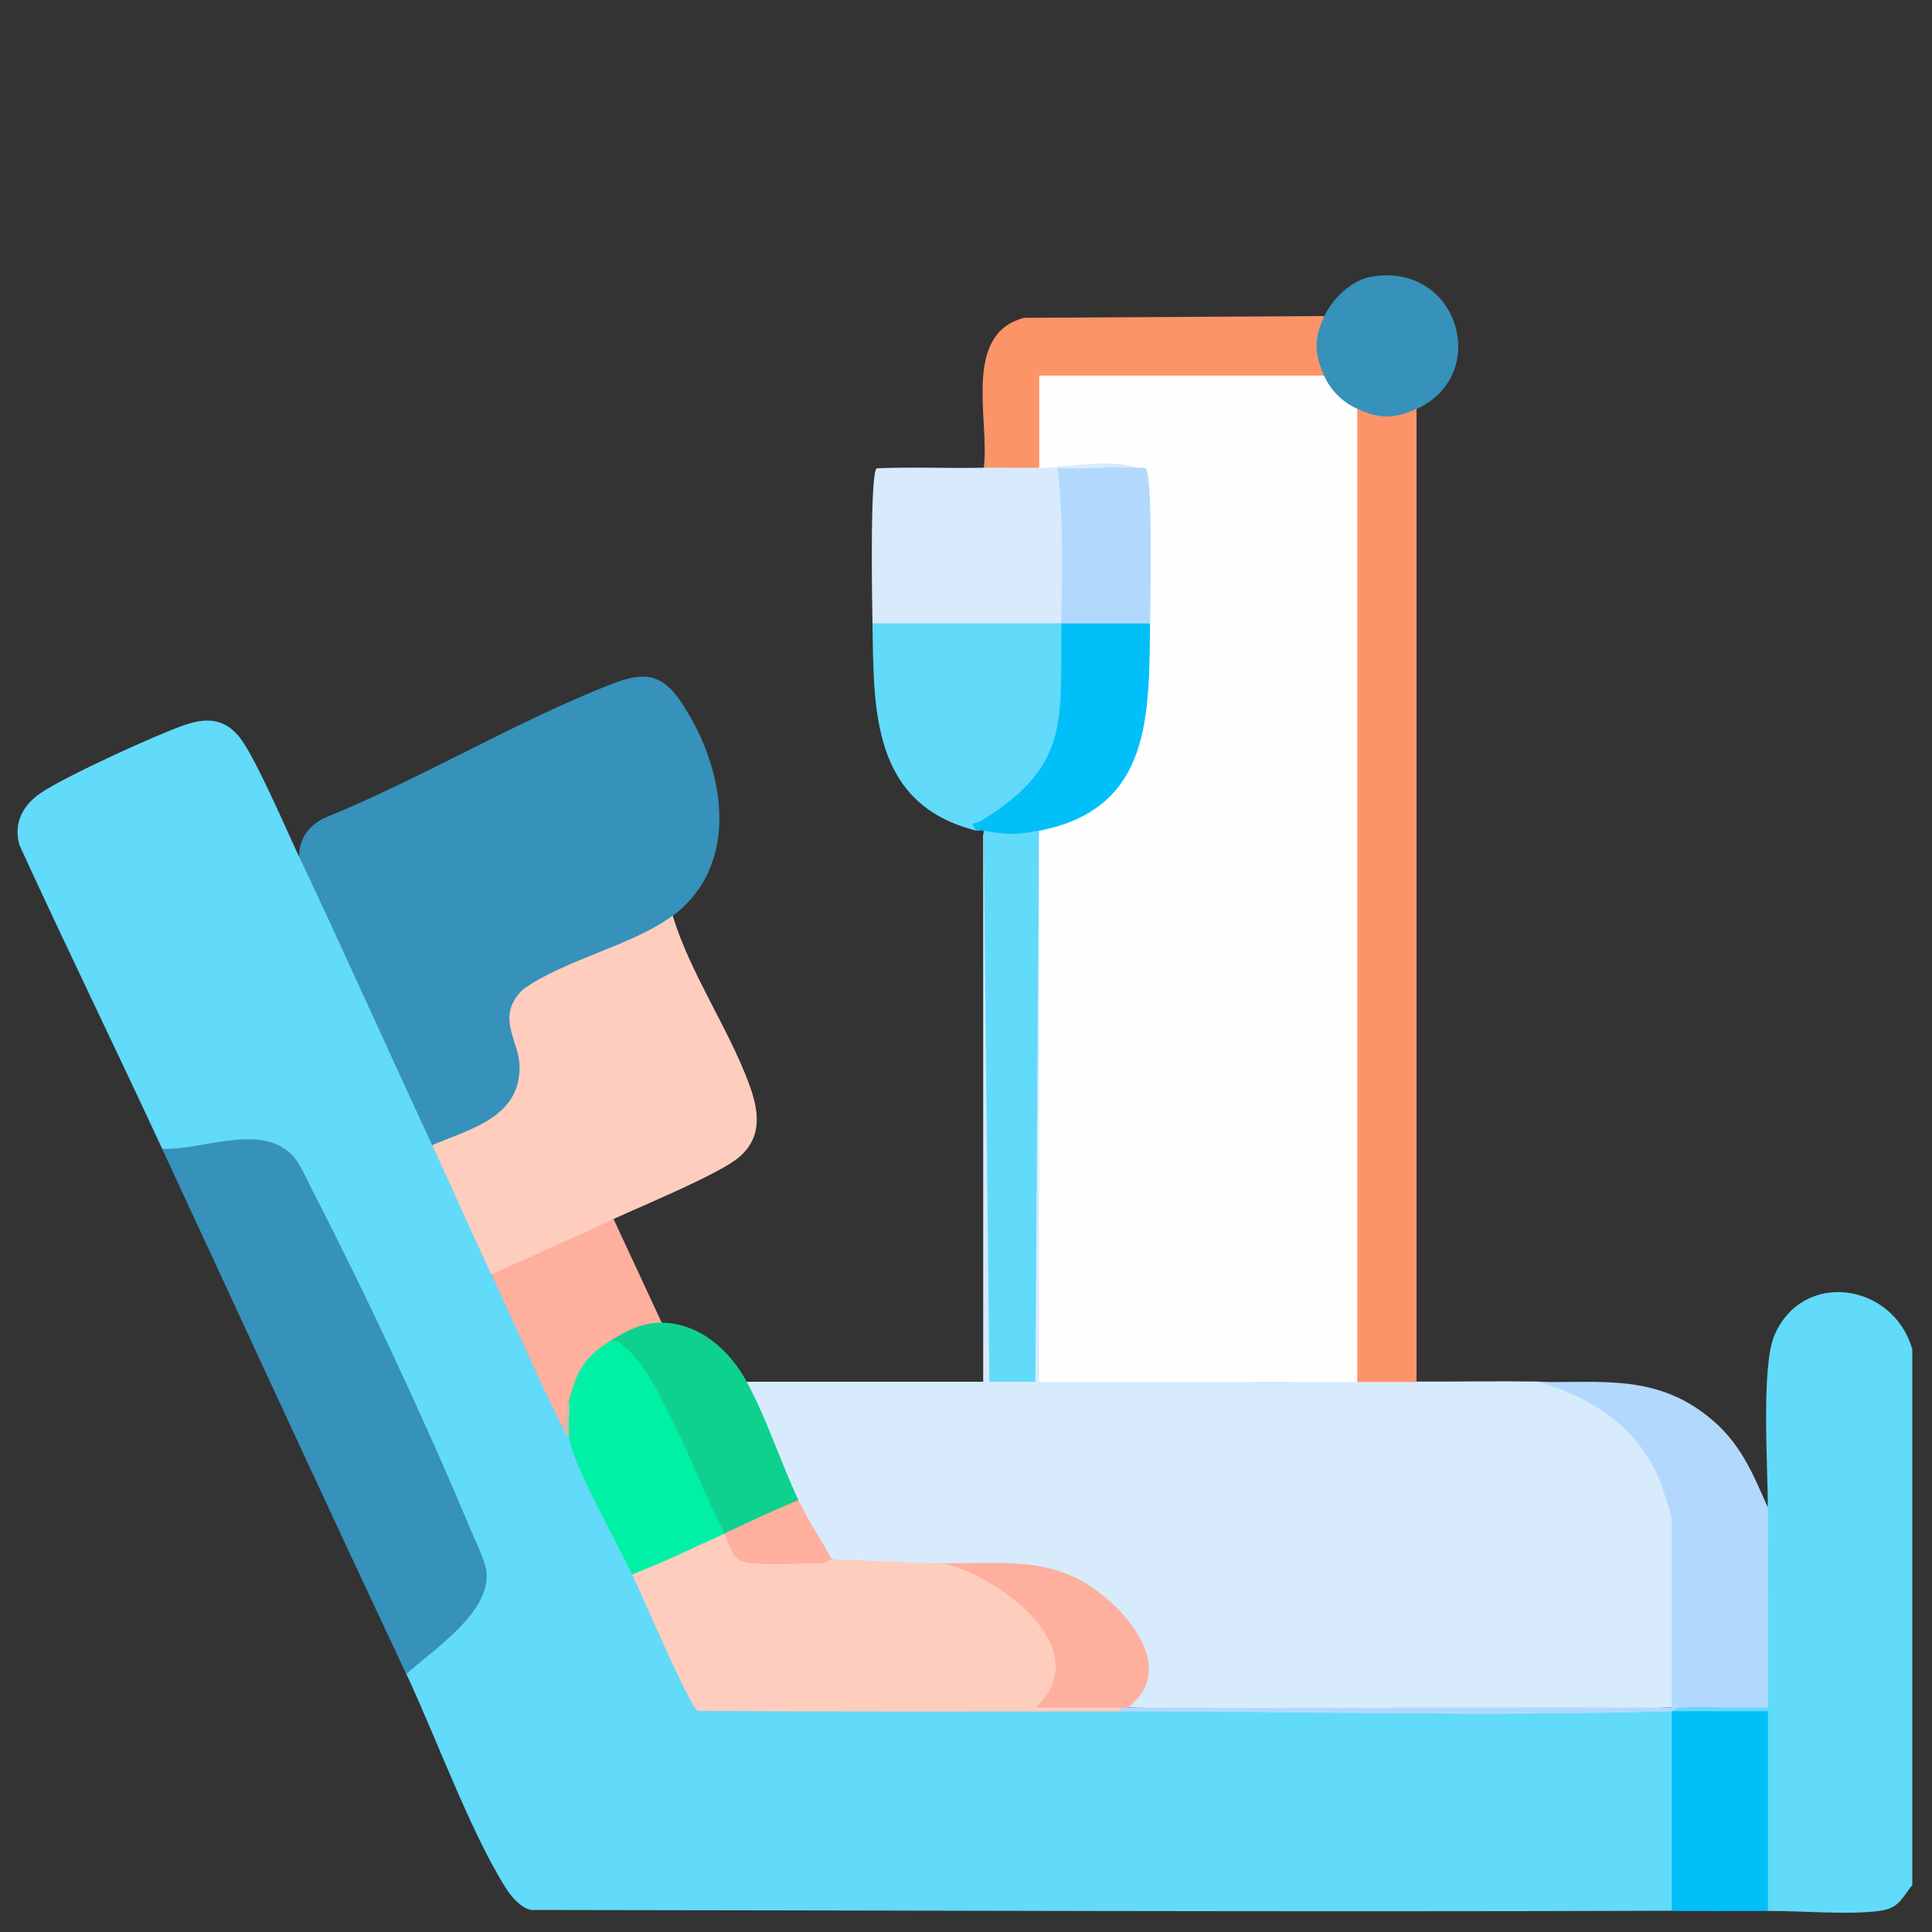 <?xml version="1.0" encoding="UTF-8"?>
<svg id="Layer_8" data-name="Layer 8" xmlns="http://www.w3.org/2000/svg" viewBox="0 0 100 100">
  <rect x="0" y="0" width="100" height="100" fill="#333333" stroke="none"/>
  <defs>
    <style>
      .cls-1 {
        fill: #fecdbe;
      }

      .cls-2 {
        fill: #3691bb;
      }

      .cls-3 {
        fill: #d7ebfd;
      }

      .cls-4 {
        fill: #00f1a5;
      }

      .cls-5 {
        fill: #0ed18f;
      }

      .cls-6 {
        fill: #feaf9e;
      }

      .cls-7 {
        fill: #b2d9fd;
      }

      .cls-8 {
        fill: #01bff9;
      }

      .cls-9 {
        fill: #feaf9d;
      }

      .cls-10 {
        fill: #62dafa;
      }

      .cls-11 {
        fill: #fc9468;
      }

      .cls-12 {
        fill: #fefefe;
      }

      .cls-13 {
        fill: #d9b9aa;
      }
    </style>
  </defs>
  <path class="cls-10" d="M98.98,69.8v27.77c-.53.66-.69,1.19-1.64,1.33-1.63.23-4.09,0-5.83.01l-.38-.17v-9.68c-1.39-.13-2.83-.16-4.32-.11l-.28-.38c.03-.3.1-.53.42-.58,1.27-.18,3.09-.04,4.3.23-.18-3.39-.36-6.83.25-10.18.01-2.1-.36-7.31.35-8.94,1.47-3.39,6.13-2.7,7.12.71Z"/>
  <path class="cls-10" d="M15.48,44.33c2.87,4.64,5.16,9.76,6.89,14.94,1.53,1.94,2.57,4.28,3.06,6.7,1.71,2.23,2.97,5.12,3.64,7.85.16-.03.29.16.38.57l.43.18c.88,2.24,1.9,4.42,3.08,6.54l-.25.36.41-.02c1.01,2.29,2.03,4.53,3.07,6.73h15.23c2.17.25,4.36.38,6.57.37,9.51-.09,19.02-.09,28.53,0,.15.02.38.07.38.18.11,2.74.2,6.39,0,9.09.12.59,0,.95-.38,1.08-19.68.07-39.36-.02-59.04-.04-.54-.12-1.04-.71-1.32-1.17-1.8-2.85-3.61-7.81-5.13-11.05l-.08-.44c2.03-1.26,3.32-2.85,3.86-4.75-2.77-6.81-5.88-14.27-9.5-20.71-.81-1.43-1.73-1.46-3.25-1.35l-3.3.45-.37-.39c-2.43-5.24-4.97-10.44-7.38-15.7-.34-1.15.18-2.09,1.12-2.72,1.24-.84,5.93-2.99,7.41-3.5,1.16-.4,2.12-.36,2.92.71s2.33,4.63,3.01,6.08Z"/>
  <path class="cls-3" d="M50.91,43.18l.38.13.29,27.7c.18.22,1.45.22,1.62,0l.19-27.6.38-.23.38.13v27.84c5.38-.18,10.74-.06,16.09.36,1.03-.47,2.03-.48,3.06,0,2.1.01,4.22-.03,6.32,0,3.08.17,5.28,2.14,6.57,4.84.27.57.93,2.05.32,2.35l.38.13v9.32l-.38.23c-9.38.27-18.77.19-28.15,0l-.03-.47c2.8-3.75-4.26-7.43-7.57-6.63l-1.98-.37c-.16.09-.32.18-.48.24-1.08.4-4.12.02-5.26-.44-.92-.43-1.92-2.06-1.72-3.06-.13-.06-.26-.12-.38-.21-.38-.29-2.02-4.28-2.33-5.13l.02-.79h12.26s0-28.34,0-28.34Z"/>
  <path class="cls-2" d="M34.82,47.4c.01.47-.28.8-.88,1.01l-4.99,2.18c-2.2,1.06-2.65,1.56-1.74,3.99.3,2.17-.63,3.14-2.42,4.1-.59.32-1.95,1.03-2.42.59-2.31-4.96-4.56-10.01-6.89-14.94,0-.87.46-1.54,1.21-1.95,4.96-2,9.81-4.93,14.75-6.89,1.57-.62,2.65-.84,3.74.74,2.28,3.29,3.3,8.41-.35,11.17Z"/>
  <path class="cls-1" d="M34.82,47.4c.89,2.94,2.85,5.77,3.92,8.62.5,1.34.79,2.73-.43,3.83-.97.88-5.1,2.57-6.56,3.25-1.77,1.48-4.05,2.48-6.32,2.87-1.04-2.22-2.03-4.48-3.06-6.7,1.96-.83,4.58-1.44,4.52-4.09-.03-1.36-1.27-2.54.17-3.96,2.13-1.54,5.75-2.31,7.76-3.83Z"/>
  <path class="cls-2" d="M21.03,86.65c-4.26-9.04-8.43-18.13-12.64-27.19,2.03.1,5.04-1.34,6.7.29.42.41.84,1.39,1.12,1.94,2.74,5.33,5.79,11.84,8.1,17.37.26.62.84,1.78.88,2.38.12,2.09-2.79,3.96-4.17,5.22Z"/>
  <path class="cls-11" d="M73.32,21.16v50.37c-1.02,0-2.05,0-3.06,0l-.38-.18V21.4l.38-.24c.4-.18.91-.18,1.53.02.62-.19,1.13-.2,1.53-.02Z"/>
  <path class="cls-10" d="M54.93,32.27l.38.43c.22,2.15.04,5.71-1.28,7.48-.57.76-2.6,2.77-3.47,2.62-.03,0,.42-.32-.04.19-5.43-1.37-5.29-6.29-5.36-10.72l.18-.38h9.36l.23.38Z"/>
  <path class="cls-7" d="M91.51,78.04c-.02,3.44.01,6.9,0,10.34-1.5.04-3.02-.06-4.52,0-.25,0-.44.2-.46.2-9.41.27-19.1.01-28.53,0-.17-.05-.16-.12,0-.19.11-.37.27-.37.38,0,9.38.03,18.77-.03,28.15,0v-9.67c0-.37-.59-2.04-.79-2.47-1.18-2.53-3.51-3.97-6.1-4.72,3.29.05,6.06-.4,8.81,1.82,1.63,1.31,2.24,2.85,3.06,4.69Z"/>
  <path class="cls-3" d="M58.95,24.22l-.47.35-3.33.09c.22,2.24.25,4.51.17,6.76,0,.14-.07.28-.13.42s-.16.28-.26.42h-9.77c-.02-1.04-.14-7.79.22-8.02,1.84-.08,3.69.01,5.53-.03.78-.59,2.07-.56,2.87,0,.59-.63,2.46-.66,3.41-.63.92-.12,1.51.09,1.76.63Z"/>
  <path class="cls-10" d="M53.78,42.99c.17.05.16.12,0,.19l-.19,28.34h-2.38s-.3-28.34-.3-28.34v-.19c.31-.32.8-.39,1.48-.21.64-.17,1.11-.09,1.4.21Z"/>
  <path class="cls-11" d="M68.53,16.37c.18.4.18.91-.02,1.53.19.62.2,1.13.02,1.53l-.18.38h-14.06c-.14,1.32-.18,2.7-.12,4.13l-.38.27c-.95.02-1.92-.02-2.87,0,.32-2.42-1.15-6.93,2.1-7.76l15.52-.09Z"/>
  <path class="cls-8" d="M86.53,88.57h4.98s0,10.34,0,10.34c-1.66.01-3.32,0-4.98,0v-10.34Z"/>
  <path class="cls-8" d="M59.53,32.27l.38.38c.15,2.67-.15,6.75-2.1,8.74-.9.91-2.83,2.19-4.03,1.6-1.24.24-1.64.22-2.87,0-.12-.02-.28.03-.38,0-.37-.54-.12-.28.19-.47,4.72-2.86,4.15-5.22,4.22-10.25.04-.15.1-.37.22-.38.47-.06,3.78-.09,4.09,0l.28.38Z"/>
  <path class="cls-5" d="M34.25,68.46c1.97.03,3.53,1.44,4.4,3.06,1.05,1.94,1.75,4.16,2.68,6.13-.91,1.01-2.48,1.75-3.83,1.72l-.46-.07-2.45-5.38c-.73-1.7-1.73-3.27-3.02-4.51-.05-.85,2.21-1.72,2.68-.96Z"/>
  <path class="cls-9" d="M31.76,63.1l2.49,5.36c-.99-.01-1.89.44-2.68.96l-.02.47c-.9.56-1.4,1.42-1.65,2.43l-.44.16c.02.65-.1,1.1-.38,1.34-1.27-2.58-2.42-5.24-3.64-7.85,2.1-.97,4.23-1.89,6.32-2.87Z"/>
  <path class="cls-2" d="M73.32,21.16c-1.16.53-1.91.53-3.06,0-.71.51-2.23-1.01-1.72-1.72-.53-1.16-.53-1.9,0-3.06.43-.93,1.41-1.88,2.44-2.06,4.51-.77,6.22,5.07,2.35,6.85Z"/>
  <path class="cls-1" d="M37.5,79.38c.38,0,.65.3.81.89,1.36.4,2.82.47,4.39.21l.36.25c1.86.02,3.84.16,5.75.19,3.15.07,7.69,3.72,5.69,7.09,1.19-.04,2.38-.05,3.51.38v.19c-7.3,0-14.6.03-21.9-.03-.37-.13-2.96-6.15-3.38-7.05,1.2-1.09,3.17-2.02,4.79-2.11Z"/>
  <path class="cls-4" d="M37.5,79.38c-1.58.72-3.16,1.49-4.79,2.11-.74-1.59-3.05-5.65-3.26-7.09-.19-.57-.19-1.21,0-1.92.43-1.53.76-2.2,2.11-3.06.44-.08.58.15.87.38,1.7,1.37,3.87,7.29,5.07,9.58Z"/>
  <path class="cls-13" d="M29.46,74.4c-.22-.14-.28-.36-.38-.57.22-.4.26-.89.38-1.34.06.61-.08,1.33,0,1.92Z"/>
  <path class="cls-12" d="M68.53,19.44c.36.78.94,1.36,1.72,1.72v50.37c-5.49-.02-10.98.01-16.47,0v-28.34s0-.19,0-.19c5.85-1.13,5.68-5.99,5.75-10.72l-.38-.17c.12-2.69.06-5.32-.19-7.88-1.62-.53-3.56-.04-5.17,0v-4.79s14.75,0,14.75,0Z"/>
  <path class="cls-9" d="M48.8,80.91c2.97.05,5.62-.42,8.13,1.54,1.78,1.38,3.86,4.13,1.44,5.93-.13,0-.26,0-.38,0-1.47,0-2.94,0-4.4,0,3.28-2.99-1.89-6.82-4.79-7.47Z"/>
  <path class="cls-6" d="M41.33,77.65c.49,1.03,1.18,2.06,1.72,3.06-.03,0-.3.21-.65.21-1.12-.01-2.8.14-3.82-.06-.76-.15-.81-.95-1.09-1.49,1.27-.58,2.53-1.2,3.83-1.72Z"/>
  <path class="cls-7" d="M58.95,24.22c.11.01.24-.05.35.03.38.3.24,6.99.23,8.02h-4.6c.04-2.67.12-5.41-.19-8.04,1.36.09,2.87-.13,4.21,0Z"/>
</svg>